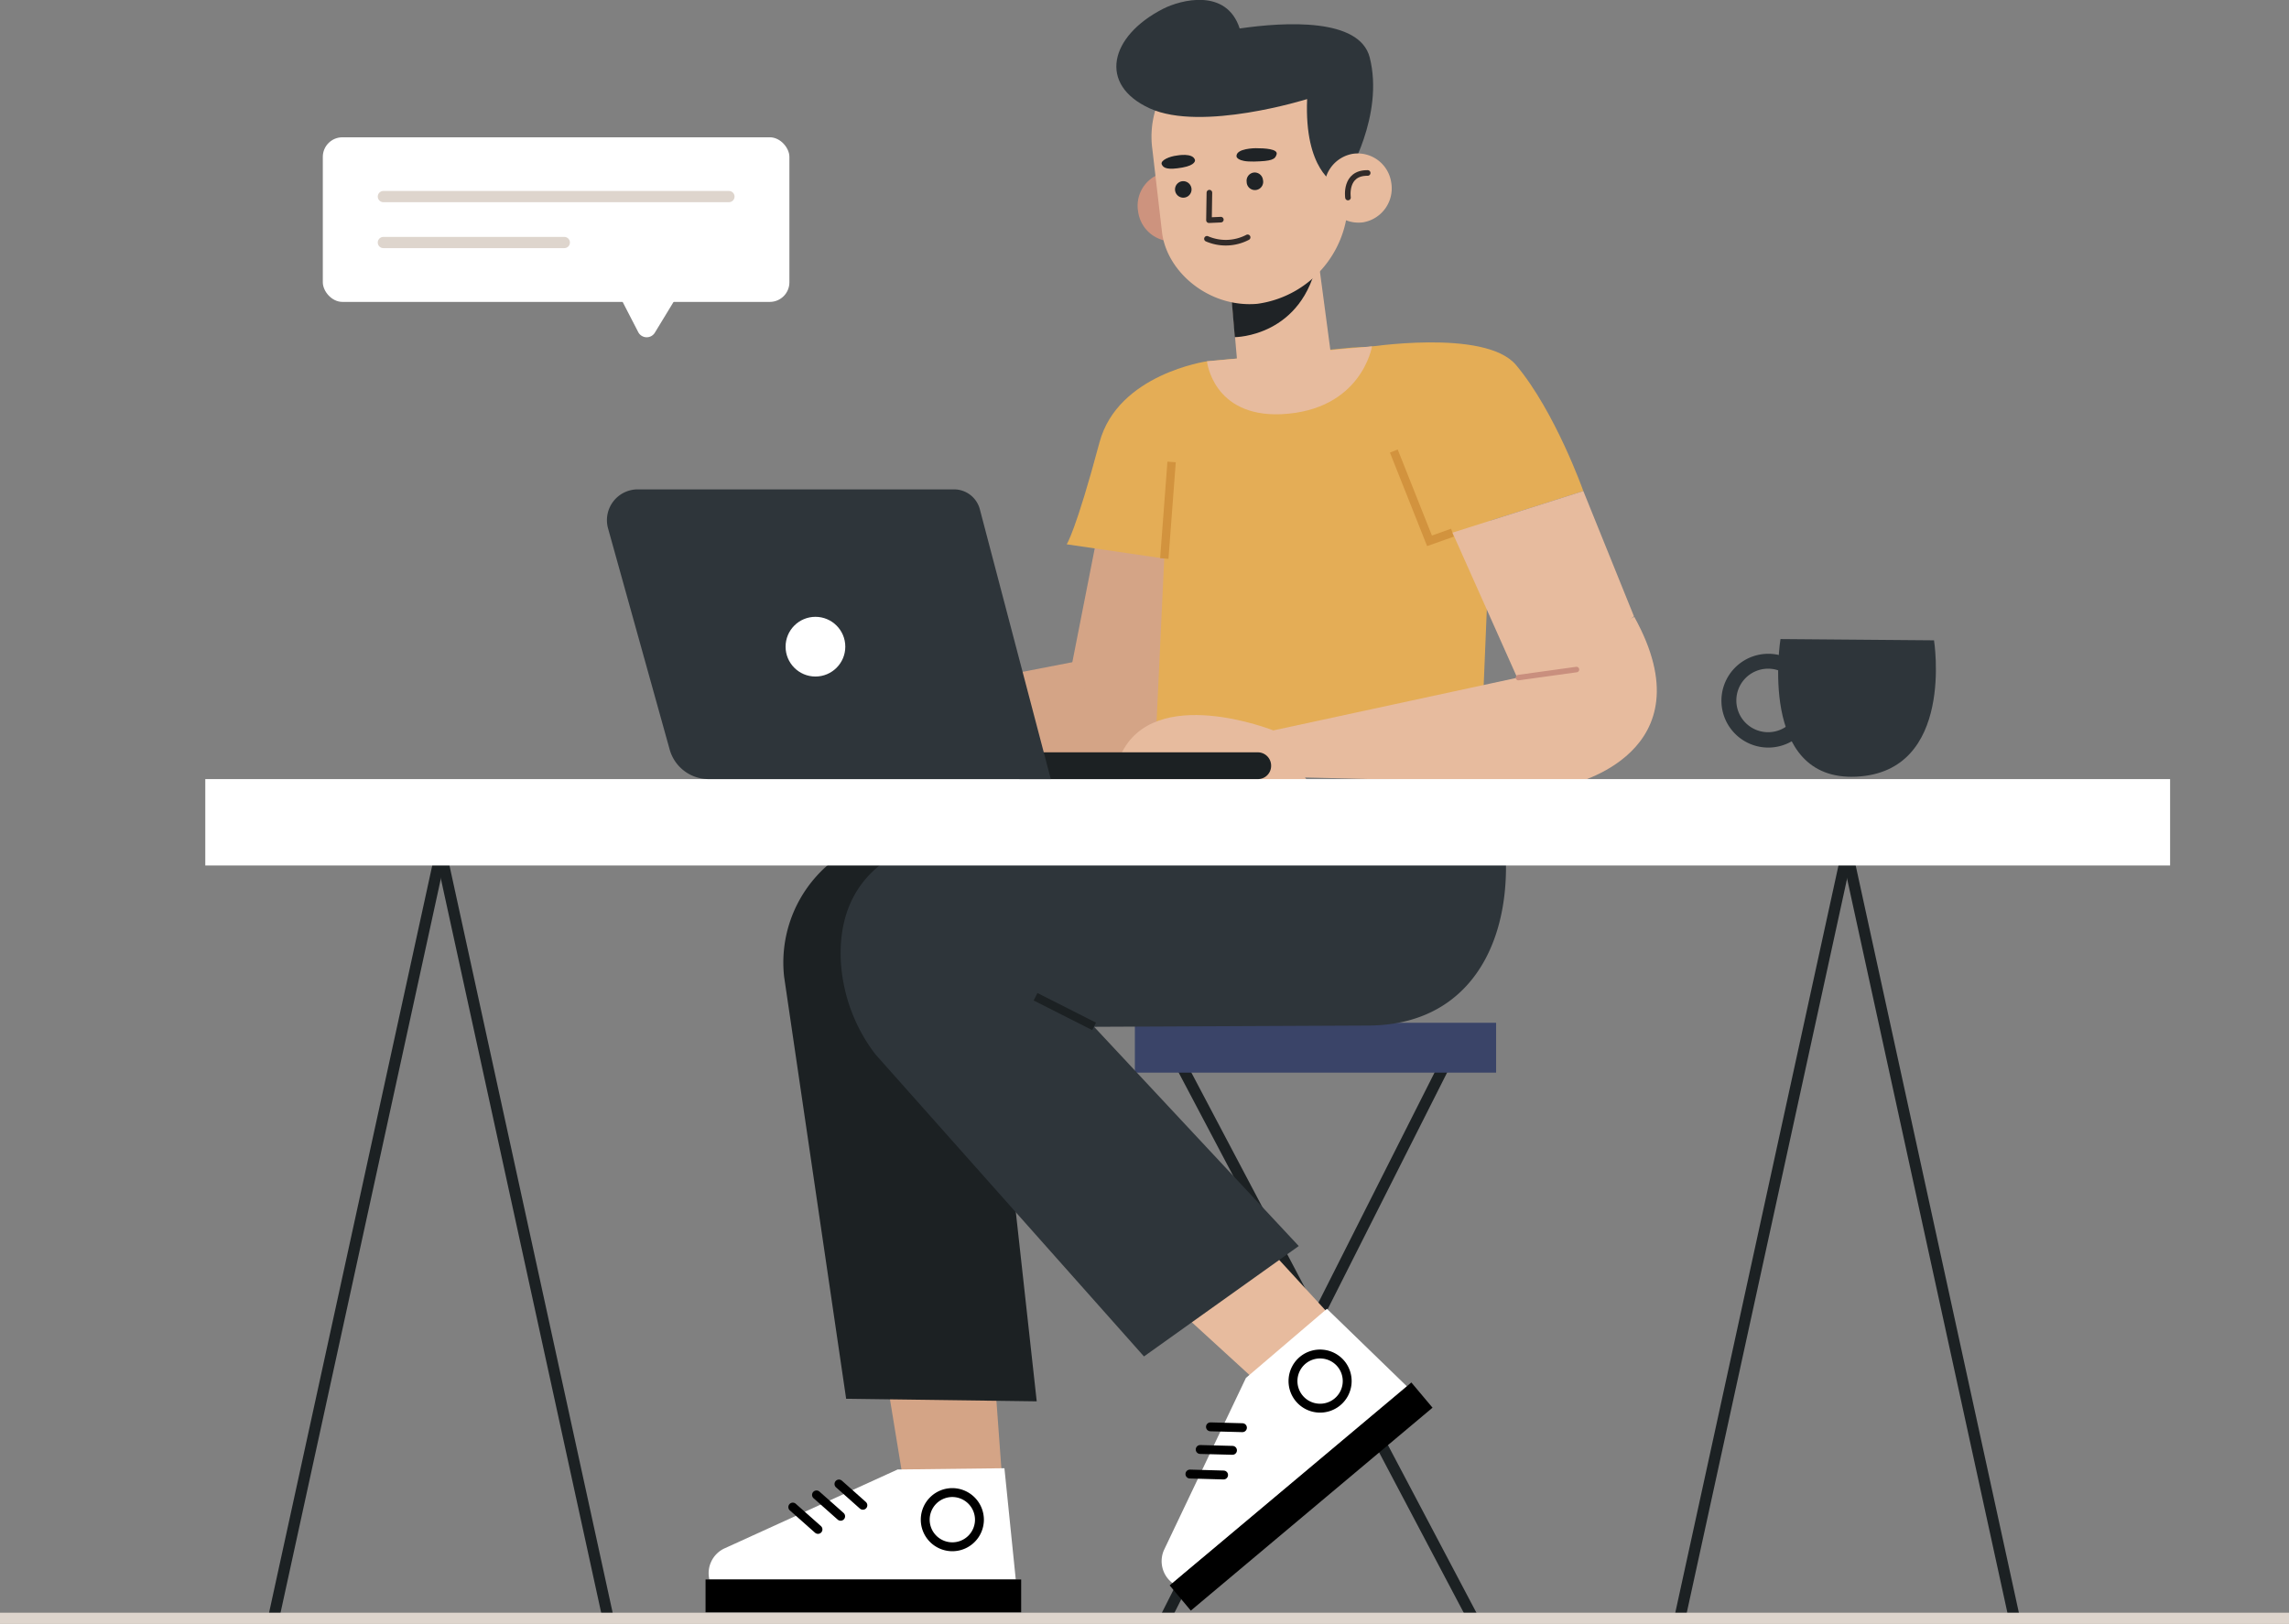 <svg xmlns="http://www.w3.org/2000/svg" viewBox="0 0 216.2 153.41"><rect x="0" y="0" width="216.2" height="153.41" fill="#808080" stroke="none"/><defs><style>.cls-1,.cls-11,.cls-12,.cls-15,.cls-16,.cls-17,.cls-5,.cls-9{fill:none;}.cls-1,.cls-9{stroke:#1c2123;}.cls-1,.cls-11,.cls-16,.cls-9{stroke-miterlimit:10;}.cls-1,.cls-16,.cls-17{stroke-width:1.06px;}.cls-2{fill:#3a4468;}.cls-3{fill:#d4a486;}.cls-4{fill:#fff;}.cls-5{stroke:#000;stroke-width:0.84px;}.cls-12,.cls-15,.cls-17,.cls-5{stroke-linecap:round;stroke-linejoin:round;}.cls-6{fill:#1c2123;}.cls-7{fill:#e7bb9e;}.cls-8{fill:#2e353a;}.cls-11,.cls-9{stroke-width:0.79px;}.cls-10{fill:#e4ad56;}.cls-11{stroke:#d2933e;}.cls-12{stroke:#c98f7e;stroke-width:0.52px;}.cls-13{fill:#cd937e;}.cls-14{fill:#1f2326;}.cls-15{stroke:#322b29;stroke-width:0.53px;}.cls-16,.cls-17{stroke:#ded5cd;}</style></defs><g id="Layer_2" data-name="Layer 2"><g id="OBJECTS"><line class="cls-1" x1="110.69" y1="98.98" x2="139.13" y2="152.88"/><line class="cls-1" x1="137.27" y1="98.98" x2="110.07" y2="152.88"/><rect class="cls-2" x="107.19" y="96.62" width="34.12" height="4.71"/><polygon class="cls-3" points="82.3 121.45 85.5 140.99 94.72 140.6 93.27 120.82 82.3 121.45"/><path class="cls-4" d="M84.78,138.82,68.37,146.3A2.59,2.59,0,0,0,67,149.21H95.94L94.87,138.7Z"/><rect x="66.64" y="149.21" width="29.81" height="3.11"/><path class="cls-5" d="M92.51,143.58A2.56,2.56,0,1,1,90,141,2.57,2.57,0,0,1,92.51,143.58Z"/><line class="cls-5" x1="79.24" y1="140.19" x2="81.5" y2="142.2"/><line class="cls-5" x1="77.12" y1="141.22" x2="79.4" y2="143.24"/><line class="cls-5" x1="74.88" y1="142.37" x2="77.26" y2="144.48"/><path class="cls-6" d="M74.06,92.26l5.86,39.88,18,.24L92,78.73H86.19A12.2,12.2,0,0,0,74.06,92.26Z"/><polygon class="cls-7" points="104.62 117.64 119.63 131.37 126.44 125.14 112.62 110.09 104.62 117.64"/><path class="cls-4" d="M117.68,130.17l-7.75,16.28a2.6,2.6,0,0,0,.83,3.11h0L132.92,131l-7.59-7.36Z"/><rect x="107.99" y="139.84" width="29.81" height="3.11" transform="translate(-62.15 112.12) rotate(-40.02)"/><path class="cls-5" d="M126.67,128.85a2.56,2.56,0,1,1-3.6-.37A2.57,2.57,0,0,1,126.67,128.85Z"/><line class="cls-5" x1="114.33" y1="134.79" x2="117.35" y2="134.87"/><line class="cls-5" x1="113.36" y1="136.93" x2="116.41" y2="137.01"/><line class="cls-5" x1="112.39" y1="139.25" x2="115.57" y2="139.34"/><path class="cls-8" d="M141.68,78.37,90.4,79s-11.23.5-11,11.41a16,16,0,0,0,3.26,9.16l25.39,28.57,14.62-10.43L103.34,97l26-.12C140,96.78,143.8,87,141.68,76.44Z"/><line class="cls-9" x1="103.34" y1="96.96" x2="97.81" y2="94.16"/><polygon class="cls-3" points="104.11 62.01 82.67 66.16 83.53 71.57 110.42 72.53 116.55 60.98 104.11 62.01"/><path class="cls-3" d="M104,48.75,101,64s10.92,7.81,10.7,7.16S114,48.75,114,48.75Z"/><path class="cls-10" d="M114,34.13s-8.42,1.2-10.15,7.66c-2.25,8.42-3.1,9.63-3.1,9.63l11.44,1.67Z"/><path class="cls-10" d="M110.38,43.84,109,73.34h30.78l1.48-35.74c0-2.87-3.41-5.19-6.29-5.07l-7.2.3L114,34.13Z"/><line class="cls-11" x1="109.97" y1="52.76" x2="110.66" y2="43.64"/><path class="cls-10" d="M128.86,32.83s11.4-1.84,14.33,1.65c3.7,4.4,6.36,11.91,6.36,11.91l-12.36,3.93Z"/><polyline class="cls-11" points="137.19 50.32 135.02 51.09 131.65 42.61"/><polygon class="cls-7" points="137.19 50.32 144.52 66.75 154.33 58.22 149.55 46.39 137.19 50.32"/><path class="cls-7" d="M143.42,64,120.27,69l.93,4.39,27.16.7s13.15-2.92,6-15.82Z"/><path class="cls-7" d="M120.27,69S109,64.52,105.86,71.3l.2,2.74,18.19.86Z"/><line class="cls-12" x1="143.42" y1="64.01" x2="148.9" y2="63.25"/><path class="cls-13" d="M113.82,19a3.27,3.27,0,0,1-2.66,3.77A3.24,3.24,0,0,1,107.5,20a3.2,3.2,0,1,1,6.32-1Z"/><path class="cls-7" d="M116.2,26.62l.68,7.86c.23,2.77,2,4.1,4.64,3.84h0c2.25-.21,4.62-1.52,4.31-3.94l-1.64-12.33Z"/><path class="cls-14" d="M116.63,31.85s6.46,0,7.83-7.4c.43-2.33-8.34,1.36-8.34,1.36Z"/><path class="cls-7" d="M118.76,28.7h0c-4.49.4-8.52-2.94-9-6.71l-.92-7.91A8.75,8.75,0,0,1,116,4.29h0c4.67-.74,9.88,2.45,10.62,7.27l.64,6.17A9.91,9.91,0,0,1,118.76,28.7Z"/><polyline class="cls-15" points="114.23 18.2 114.19 20.8 115.31 20.75"/><path class="cls-14" d="M118.6,14s-1.86,0-1.81.77c0,0,0,.53,1.66.49s2-.19,2.13-.69S119.46,14,118.6,14Z"/><path class="cls-14" d="M111.18,14.69s1.5-.29,1.69.43c0,0,.11.48-1.21.71s-1.77.08-1.93-.3S110.46,14.77,111.18,14.69Z"/><path class="cls-14" d="M112.54,17.82a.78.78,0,1,1-.87-.7A.79.79,0,0,1,112.54,17.82Z"/><path class="cls-14" d="M119.29,17a.78.78,0,1,1-1.54.18.78.78,0,0,1,.67-.88A.79.79,0,0,1,119.29,17Z"/><path class="cls-15" d="M114,22.56a4.46,4.46,0,0,0,3.84-.14"/><path class="cls-8" d="M109.84.84c1.67-.86,6-2,7.25,1.85,4.35-.63,11.32-1,12.28,2.73,1.4,5.51-2.18,11.3-2.18,11.3l-1.08.64s-2.93-1.28-2.65-8c0,0-9.95,3.12-14.86.88S104.81,3.42,109.84.84Z"/><path class="cls-7" d="M131.4,17.22A3.25,3.25,0,0,1,128.76,21a3.21,3.21,0,0,1-3.63-2.74,3.24,3.24,0,0,1,2.64-3.73A3.2,3.2,0,0,1,131.4,17.22Z"/><path class="cls-15" d="M127.32,18.66s-.36-2.35,1.86-2.32"/><path class="cls-7" d="M129.59,32.72,114,34.13s.55,5.26,7,5C128.6,38.78,129.59,32.72,129.59,32.72Z"/><line class="cls-1" x1="175.08" y1="77.68" x2="158.66" y2="152.88"/><line class="cls-1" x1="173.84" y1="77.68" x2="190.26" y2="152.88"/><line class="cls-1" x1="42.26" y1="77.68" x2="25.84" y2="152.88"/><line class="cls-1" x1="41.02" y1="77.68" x2="57.44" y2="152.88"/><rect class="cls-4" x="19.39" y="73.6" width="185.58" height="8.16"/><path class="cls-8" d="M182.67,60.49s2,12.43-7.34,12.88-7.16-13-7.16-13Z"/><path class="cls-8" d="M167.15,70.62a4.43,4.43,0,1,1,4.3-4.56A4.44,4.44,0,0,1,167.15,70.62Zm-.22-7.45A3,3,0,1,0,170,66.1,3,3,0,0,0,166.93,63.17Z"/><line class="cls-16" y1="152.88" x2="216.2" y2="152.88"/><path class="cls-6" d="M118.8,73.6H96.29V71.07H118.8a1.26,1.26,0,0,1,1.26,1.27h0A1.25,1.25,0,0,1,118.8,73.6Z"/><path class="cls-8" d="M99.25,73.6H66.93a3.82,3.82,0,0,1-3.68-2.8L57.43,49.91a2.91,2.91,0,0,1,2.8-3.68H90.11a2.52,2.52,0,0,1,2.44,1.89Z"/><circle class="cls-4" cx="77.02" cy="61.09" r="2.82"/><rect class="cls-4" x="30.49" y="12.97" width="44.07" height="15.55" rx="1.85"/><path class="cls-4" d="M57.7,26.37l2.58,5a.9.9,0,0,0,1.57.06l3.09-5.08Z"/><line class="cls-17" x1="36.21" y1="18.57" x2="68.85" y2="18.57"/><line class="cls-17" x1="36.21" y1="22.91" x2="53.3" y2="22.91"/></g></g></svg>